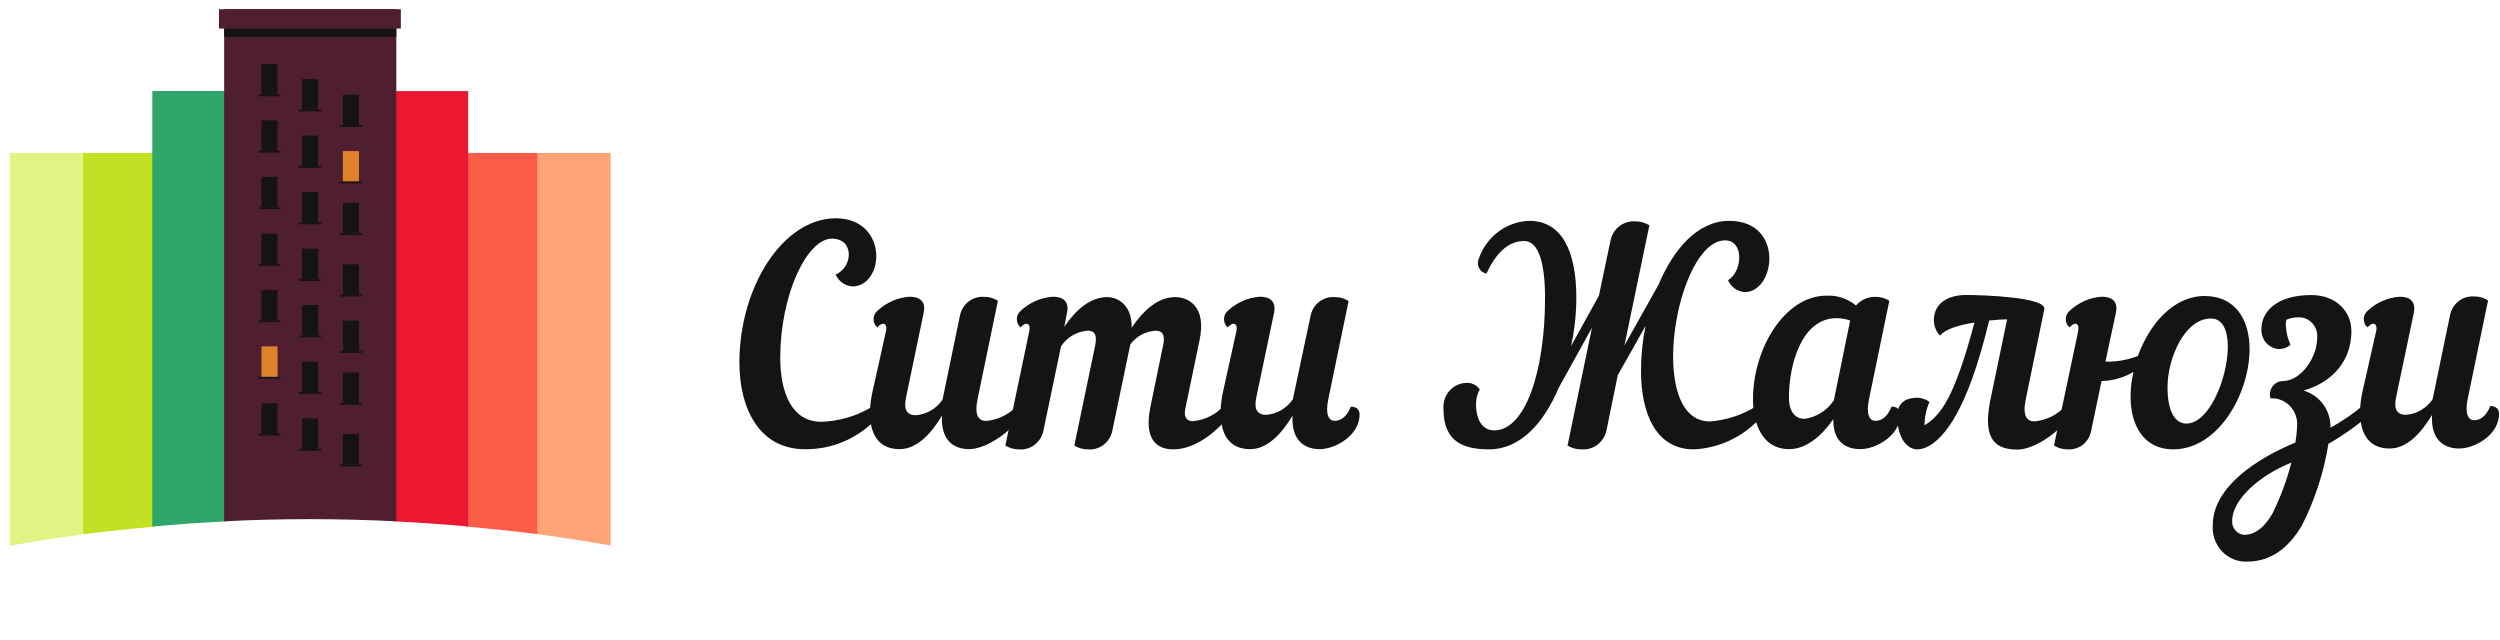 <svg width="211" height="54" viewBox="0 0 211 54" fill="none" xmlns="http://www.w3.org/2000/svg">
<path fill-rule="evenodd" clip-rule="evenodd" d="M39.3 12.908H45.382V45.089C43.439 44.83 41.267 44.618 39.3 44.436V12.908Z" fill="#FB5D49"/>
<path fill-rule="evenodd" clip-rule="evenodd" d="M33.236 7.684H39.513V44.436C37.502 44.251 35.266 44.103 33.236 44.001V7.684Z" fill="#EC1831"/>
<path fill-rule="evenodd" clip-rule="evenodd" d="M45.381 12.908H51.54V46.042C49.498 45.679 47.446 45.358 45.381 45.08V12.908Z" fill="#FEA477"/>
<path fill-rule="evenodd" clip-rule="evenodd" d="M13.069 12.906H6.985V45.1C8.93 44.839 11.102 44.623 13.069 44.447V12.906Z" fill="#C4E022"/>
<path fill-rule="evenodd" clip-rule="evenodd" d="M19.131 7.68H12.855V44.441C14.867 44.256 17.103 44.103 19.131 44.005V7.68Z" fill="#30A66B"/>
<path fill-rule="evenodd" clip-rule="evenodd" d="M18.919 0.779H33.449V43.999C31.042 43.879 28.62 43.818 26.183 43.816C23.745 43.815 21.323 43.876 18.919 43.999V0.779Z" fill="#4F1F31"/>
<path d="M23.426 10.16H22.067V12.748H23.426V10.16Z" fill="#161314"/>
<path d="M23.683 12.727H21.808V12.885H23.683V12.727Z" fill="#161314"/>
<path d="M26.845 11.438H25.486V14.025H26.845V11.438Z" fill="#161314"/>
<path d="M27.102 14.004H25.227V14.163H27.102V14.004Z" fill="#161314"/>
<path d="M30.297 12.752H28.938V15.339H30.297V12.752Z" fill="#DE822A"/>
<path d="M30.554 15.316H28.679V15.475H30.554V15.316Z" fill="#161314"/>
<path d="M23.426 14.924H22.067V17.511H23.426V14.924Z" fill="#161314"/>
<path d="M23.683 17.492H21.808V17.651H23.683V17.492Z" fill="#161314"/>
<path d="M26.843 16.211H25.484V18.798H26.843V16.211Z" fill="#161314"/>
<path d="M27.102 18.775H25.227V18.934H27.102V18.775Z" fill="#161314"/>
<path d="M30.297 17.121H28.938V19.709H30.297V17.121Z" fill="#161314"/>
<path d="M30.557 19.688H28.682V19.846H30.557V19.688Z" fill="#161314"/>
<path d="M23.428 24.471H22.069V27.058H23.428V24.471Z" fill="#161314"/>
<path d="M23.686 27.035H21.811V27.194H23.686V27.035Z" fill="#161314"/>
<path d="M26.847 25.744H25.488V28.331H26.847V25.744Z" fill="#161314"/>
<path d="M27.107 28.312H25.231V28.471H27.107V28.312Z" fill="#161314"/>
<path d="M30.3 27.061H28.941V29.648H30.3V27.061Z" fill="#161314"/>
<path d="M30.559 29.627H28.684V29.786H30.559V29.627Z" fill="#161314"/>
<path d="M23.428 29.234H22.069V31.822H23.428V29.234Z" fill="#DE822A"/>
<path d="M23.686 31.803H21.811V31.962H23.686V31.803Z" fill="#161314"/>
<path d="M26.845 30.52H25.486V33.107H26.845V30.52Z" fill="#161314"/>
<path d="M27.104 33.086H25.229V33.245H27.104V33.086Z" fill="#161314"/>
<path d="M30.3 31.432H28.941V34.019H30.3V31.432Z" fill="#161314"/>
<path d="M30.559 33.998H28.684V34.157H30.559V33.998Z" fill="#161314"/>
<path d="M23.426 19.713H22.067V22.3H23.426V19.713Z" fill="#161314"/>
<path d="M23.683 22.279H21.808V22.438H23.683V22.279Z" fill="#161314"/>
<path d="M26.845 20.988H25.486V23.576H26.845V20.988Z" fill="#161314"/>
<path d="M27.104 23.557H25.229V23.715H27.104V23.557Z" fill="#161314"/>
<path d="M30.302 22.305H28.943V24.892H30.302V22.305Z" fill="#161314"/>
<path d="M30.559 24.871H28.684V25.03H30.559V24.871Z" fill="#161314"/>
<path d="M23.426 34.039H22.067V36.627H23.426V34.039Z" fill="#161314"/>
<path d="M23.686 36.607H21.811V36.766H23.686V36.607Z" fill="#161314"/>
<path d="M26.845 35.316H25.486V37.904H26.845V35.316Z" fill="#161314"/>
<path d="M27.104 37.883H25.229V38.042H27.104V37.883Z" fill="#161314"/>
<path d="M30.297 36.631H28.938V39.218H30.297V36.631Z" fill="#161314"/>
<path d="M30.557 39.195H28.682V39.354H30.557V39.195Z" fill="#161314"/>
<path d="M23.424 5.402H22.065V7.99H23.424V5.402Z" fill="#161314"/>
<path d="M23.681 7.971H21.806V8.129H23.681V7.971Z" fill="#161314"/>
<path d="M26.843 6.68H25.484V9.267H26.843V6.68Z" fill="#161314"/>
<path d="M27.102 9.246H25.227V9.405H27.102V9.246Z" fill="#161314"/>
<path d="M30.297 7.998H28.938V10.585H30.297V7.998Z" fill="#161314"/>
<path d="M30.557 10.562H28.682V10.721H30.557V10.562Z" fill="#161314"/>
<path d="M33.831 0.779H18.483V2.41H33.831V0.779Z" fill="#4F1F31"/>
<path d="M33.449 2.41H18.919V3.124H33.449V2.41Z" fill="#161314"/>
<path fill-rule="evenodd" clip-rule="evenodd" d="M6.985 12.906H0.827V46.062C2.866 45.697 4.919 45.377 6.985 45.1V12.906Z" fill="#E3F383"/>
<path d="M73.958 21.62C73.958 22.939 73.172 24.172 71.974 24.172C71.665 24.161 71.366 24.061 71.111 23.884C70.856 23.706 70.654 23.459 70.531 23.169C72 22.543 72.122 20.143 70.215 20.143C68.082 20.143 65.853 24.95 65.853 30.185C65.853 33.146 66.832 35.598 69.306 35.598C70.854 35.555 72.364 35.1 73.688 34.28C73.809 34.326 73.914 34.409 73.989 34.517C74.063 34.625 74.104 34.754 74.106 34.886C74.108 34.988 74.089 35.089 74.051 35.183C74.014 35.277 73.958 35.362 73.888 35.434C73.107 36.233 72.179 36.864 71.156 37.29C70.133 37.716 69.038 37.928 67.934 37.913C64.068 37.913 62.406 34.458 62.406 30.6C62.406 24.211 66.078 18.422 70.556 18.422C72.927 18.435 73.958 20.09 73.958 21.62Z" fill="#161314"/>
<path d="M74.77 27.984C74.867 27.581 74.77 27.324 74.526 27.324C74.403 27.324 74.255 27.423 74.036 27.628C73.939 27.542 73.862 27.436 73.808 27.318C73.755 27.199 73.728 27.069 73.728 26.939C73.728 26.808 73.755 26.679 73.808 26.56C73.862 26.441 73.939 26.335 74.036 26.25C74.786 25.537 75.753 25.111 76.774 25.043C77.657 25.043 78.172 25.472 77.953 26.421L76.465 33.569C76.246 34.597 76.562 35.046 77.296 35.046C77.744 35.012 78.179 34.876 78.57 34.647C78.96 34.419 79.295 34.105 79.551 33.727L81.02 26.632C81.115 26.157 81.376 25.735 81.755 25.444C82.134 25.154 82.604 25.016 83.076 25.056C83.481 25.049 83.88 25.164 84.223 25.386L82.509 33.674C82.219 35.078 82.605 35.527 83.243 35.527C84.221 35.438 85.135 34.994 85.82 34.274C85.942 34.321 86.047 34.403 86.121 34.511C86.196 34.62 86.237 34.748 86.239 34.881C86.229 35.083 86.152 35.276 86.02 35.428C84.867 36.747 83.102 37.907 81.781 37.907C80.582 37.907 79.384 37.248 79.506 35.078C78.527 36.707 77.328 37.907 75.93 37.907C73.211 37.907 73.211 34.98 73.63 33.1L74.77 27.984Z" fill="#161314"/>
<path d="M89.828 27.581C90.826 26.105 92.05 25.076 93.449 25.076C94.454 25.076 95.575 25.88 95.504 27.661C96.535 26.157 97.759 25.076 99.177 25.076C100.278 25.076 101.87 25.828 101.232 28.762L100.034 34.525C99.885 35.25 100.208 35.547 100.678 35.547C101.656 35.459 102.57 35.014 103.255 34.294C103.376 34.34 103.481 34.423 103.556 34.531C103.631 34.639 103.672 34.768 103.674 34.901C103.667 35.104 103.59 35.298 103.455 35.448C102.302 36.767 100.665 37.927 99.022 37.927C97.798 37.927 96.503 37.268 97.089 34.373L98.114 29.388C98.313 28.584 98.339 27.911 97.527 27.911C97.113 27.935 96.709 28.05 96.342 28.248C95.975 28.446 95.654 28.722 95.401 29.058L93.88 36.351C93.786 36.826 93.524 37.248 93.145 37.539C92.767 37.829 92.297 37.968 91.825 37.927C91.419 37.932 91.019 37.82 90.672 37.604L92.386 29.388C92.559 28.584 92.611 27.911 91.799 27.911C91.351 27.94 90.915 28.075 90.525 28.303C90.135 28.532 89.802 28.849 89.551 29.23L88.062 36.351C87.968 36.826 87.706 37.248 87.327 37.539C86.948 37.829 86.479 37.968 86.007 37.927C85.6 37.933 85.2 37.821 84.853 37.604L86.864 27.984C86.96 27.581 86.864 27.324 86.619 27.324C86.496 27.324 86.348 27.423 86.129 27.628C86.032 27.542 85.955 27.436 85.902 27.318C85.848 27.199 85.821 27.069 85.821 26.939C85.821 26.808 85.848 26.679 85.902 26.56C85.955 26.441 86.032 26.335 86.129 26.25C86.879 25.537 87.846 25.111 88.868 25.043C89.75 25.043 90.266 25.472 90.047 26.421L89.828 27.581Z" fill="#161314"/>
<path d="M104.344 27.984C104.441 27.581 104.344 27.324 104.099 27.324C103.977 27.324 103.828 27.423 103.609 27.628C103.514 27.542 103.437 27.436 103.384 27.317C103.332 27.198 103.304 27.069 103.304 26.939C103.304 26.808 103.332 26.679 103.384 26.56C103.437 26.442 103.514 26.336 103.609 26.25C104.361 25.535 105.331 25.109 106.354 25.043C107.23 25.043 107.72 25.472 107.527 26.421L106.032 33.536C105.813 34.564 106.129 35.013 106.863 35.013C107.311 34.979 107.746 34.843 108.137 34.614C108.527 34.386 108.862 34.072 109.118 33.694L110.613 26.652C110.708 26.177 110.969 25.755 111.348 25.464C111.727 25.174 112.197 25.035 112.668 25.076C113.076 25.07 113.476 25.184 113.822 25.406L112.108 33.694C111.837 34.973 112.153 35.52 112.643 35.52C113.132 35.52 113.648 35.224 114.015 34.32C114.479 34.32 114.75 34.571 114.75 34.98C114.75 36.733 112.739 37.907 111.373 37.907C110.169 37.907 108.97 37.248 109.093 35.078C108.113 36.707 106.915 37.907 105.523 37.907C102.804 37.907 102.804 34.98 103.216 33.1L104.344 27.984Z" fill="#161314"/>
<path d="M148.216 34.292C148.337 34.338 148.442 34.421 148.517 34.529C148.592 34.638 148.633 34.766 148.635 34.899C148.638 35.001 148.619 35.103 148.581 35.197C148.542 35.292 148.483 35.377 148.409 35.446C146.962 36.949 145.012 37.835 142.952 37.925C139.769 37.925 138.5 34.918 138.5 31.285C138.501 30.016 138.631 28.75 138.886 27.507L136.541 31.661L135.587 36.323C135.486 36.806 135.216 37.235 134.829 37.53C134.441 37.824 133.962 37.965 133.481 37.925C133.065 37.935 132.656 37.823 132.301 37.602L134.363 27.659L131.548 32.742C130.298 35.723 128.287 37.925 125.697 37.925C123.565 37.925 121.831 37.325 121.831 34.543C121.804 34.255 121.836 33.965 121.927 33.692C122.017 33.418 122.164 33.168 122.357 32.957C122.549 32.746 122.784 32.58 123.044 32.469C123.305 32.358 123.585 32.305 123.867 32.314C124.069 32.318 124.266 32.37 124.444 32.466C124.622 32.563 124.775 32.7 124.892 32.868C124.683 33.241 124.574 33.664 124.576 34.094C124.576 35.446 125.117 36.323 126.116 36.323C128.738 36.323 130.401 31.338 130.401 25.153C130.401 22.219 129.866 20.34 128.642 20.34C127.269 20.34 126.219 21.415 125.459 23.096C125.325 23.071 125.199 23.015 125.09 22.932C124.981 22.849 124.892 22.742 124.83 22.618C124.768 22.495 124.734 22.358 124.731 22.219C124.729 22.08 124.757 21.943 124.814 21.817C125.129 20.91 125.704 20.121 126.464 19.554C127.224 18.987 128.133 18.668 129.073 18.639C131.792 18.639 133.042 21.144 133.042 25.127C133.04 26.5 132.891 27.868 132.598 29.208L134.95 24.949L135.929 20.287C136.031 19.804 136.3 19.375 136.688 19.08C137.075 18.785 137.555 18.645 138.036 18.685C138.449 18.681 138.855 18.796 139.209 19.015L137.102 29.156L139.969 24.046C141.257 20.993 143.3 18.639 145.942 18.639C150.619 18.639 149.859 24.652 147.262 24.652C146.959 24.634 146.666 24.531 146.416 24.355C146.166 24.178 145.969 23.934 145.845 23.65C147.088 22.898 147.211 20.287 145.6 20.287C141.464 20.287 138.841 35.571 144.311 35.571C145.694 35.469 147.033 35.031 148.216 34.292Z" fill="#161314"/>
<path d="M157.745 33.693C157.475 34.972 157.79 35.52 158.28 35.52C158.77 35.52 159.285 35.223 159.652 34.319C160.116 34.319 160.387 34.57 160.387 34.979C160.387 36.733 158.377 37.906 157.011 37.906C155.857 37.906 154.704 37.359 154.73 35.381C153.705 36.858 152.404 37.906 151.012 37.906C148.467 37.906 147.952 35.269 147.952 33.7C147.952 29.315 150.716 24.956 154.118 24.956C155.031 24.898 155.932 25.192 156.643 25.781C156.853 25.544 157.11 25.357 157.397 25.231C157.684 25.106 157.994 25.046 158.306 25.055C158.713 25.049 159.114 25.164 159.459 25.385L157.745 33.693ZM154.781 33.772L156.154 27.053C155.783 26.921 155.393 26.855 155 26.855C152.037 26.855 150.986 30.812 150.986 33.541C150.986 34.794 151.547 35.348 152.307 35.348C152.805 35.28 153.284 35.105 153.71 34.833C154.137 34.561 154.502 34.2 154.781 33.772Z" fill="#161314"/>
<path d="M167.958 33.897L169.401 26.954C168.911 26.954 168.396 27.006 167.887 27.053C166.953 30.91 165.999 33.416 165.091 35.024C163.989 37.002 162.79 37.899 161.869 37.926C160.948 37.952 160.129 36.95 160.129 35.123C160.129 33.917 160.941 33.567 161.843 33.567C162.204 33.585 162.552 33.706 162.848 33.917C162.576 34.539 162.434 35.213 162.43 35.895C163.718 35.09 164.904 33.791 166.643 27.224C165.355 27.428 164.221 27.752 163.731 28.325C163.412 27.981 163.228 27.527 163.216 27.053C163.216 25.497 164.537 24.896 165.935 24.896C167.475 24.896 172.739 25.094 172.539 26.096L170.973 33.712C170.683 35.117 171.076 35.565 171.708 35.565C172.686 35.476 173.6 35.032 174.285 34.312C174.406 34.359 174.511 34.441 174.586 34.55C174.661 34.658 174.702 34.786 174.704 34.919C174.694 35.121 174.617 35.315 174.485 35.466C173.331 36.785 171.572 37.945 170.245 37.945C168.538 37.926 167.314 37.227 167.958 33.897Z" fill="#161314"/>
<path d="M189.864 29.459C189.864 33.191 187.242 37.926 183.421 37.926C180.902 37.926 179.819 35.849 179.819 33.495C179.819 32.786 179.901 32.08 180.064 31.392C179.243 31.873 178.317 32.139 177.371 32.163L176.495 36.35C176.413 36.817 176.165 37.237 175.798 37.528C175.432 37.819 174.973 37.961 174.51 37.926C174.104 37.931 173.704 37.819 173.357 37.603L175.393 27.983C175.464 27.58 175.393 27.323 175.148 27.323C175.026 27.323 174.878 27.422 174.658 27.627C174.562 27.541 174.484 27.435 174.431 27.316C174.378 27.198 174.35 27.068 174.35 26.937C174.35 26.807 174.378 26.677 174.431 26.558C174.484 26.44 174.562 26.334 174.658 26.248C175.408 25.536 176.375 25.109 177.397 25.042C178.28 25.042 178.795 25.47 178.576 26.42L177.7 30.521C178.634 30.547 179.565 30.384 180.438 30.04C181.417 27.336 183.453 24.982 186.069 24.982C188.685 24.982 189.864 27.007 189.864 29.459ZM182.938 32.69C182.938 34.899 183.672 35.75 184.529 35.75C186.462 35.75 188.028 31.893 188.028 29.262C188.028 27.91 187.609 26.881 186.611 26.881C184.381 26.881 182.938 30.238 182.938 32.69Z" fill="#161314"/>
<path d="M193.73 37.351C193.81 36.896 193.859 36.435 193.878 35.973C193.902 35.662 193.861 35.349 193.758 35.056C193.654 34.763 193.49 34.495 193.277 34.272C193.064 34.049 192.807 33.876 192.523 33.763C192.238 33.65 191.934 33.601 191.629 33.619C191.58 33.453 191.568 33.277 191.596 33.106C191.623 32.934 191.689 32.772 191.788 32.631C191.888 32.489 192.017 32.374 192.167 32.292C192.318 32.211 192.484 32.167 192.654 32.162C194.245 32.162 195.566 30.111 195.566 28.555C195.594 28.326 195.572 28.094 195.502 27.875C195.433 27.655 195.317 27.454 195.164 27.285C195.011 27.116 194.823 26.983 194.614 26.896C194.405 26.809 194.18 26.77 193.955 26.782C193.62 26.786 193.288 26.853 192.976 26.979C192.931 27.142 192.913 27.312 192.924 27.48C192.953 28.044 193.087 28.597 193.317 29.109C193.042 29.341 192.695 29.465 192.338 29.459C192.13 29.447 191.926 29.393 191.738 29.299C191.551 29.205 191.384 29.074 191.247 28.913C191.11 28.752 191.006 28.564 190.941 28.361C190.876 28.158 190.851 27.944 190.869 27.731C190.869 26.412 192.022 24.902 195.076 24.902C197.183 24.902 198.459 26.3 198.459 27.955C198.459 30.434 196.868 32.267 194.419 32.966C195.085 33.154 195.671 33.565 196.083 34.132C196.495 34.7 196.71 35.392 196.694 36.098C197.713 35.541 198.674 34.878 199.561 34.12C199.652 34.196 199.726 34.291 199.777 34.4C199.827 34.508 199.854 34.627 199.854 34.747C199.854 34.867 199.827 34.986 199.777 35.094C199.726 35.202 199.652 35.298 199.561 35.373C198.604 36.151 197.587 36.848 196.52 37.457C196.133 39.867 195.374 42.2 194.271 44.367C193.169 46.22 191.694 47.4 189.645 47.4C189.251 47.415 188.858 47.345 188.492 47.193C188.126 47.042 187.796 46.813 187.524 46.521C187.251 46.23 187.042 45.882 186.91 45.502C186.778 45.121 186.726 44.716 186.758 44.314C186.758 41.11 190.508 38.676 193.73 37.351ZM193.363 39.052C190.65 40.154 188.395 42.184 188.395 43.965C188.377 44.256 188.473 44.544 188.661 44.763C188.849 44.983 189.115 45.118 189.4 45.138C190.354 45.138 191.14 44.479 191.797 43.338C192.474 41.971 193.007 40.534 193.388 39.052H193.363Z" fill="#161314"/>
<path d="M200.541 27.983C200.637 27.581 200.541 27.324 200.296 27.324C200.173 27.324 200.025 27.423 199.806 27.627C199.71 27.541 199.633 27.435 199.581 27.316C199.528 27.197 199.501 27.069 199.501 26.938C199.501 26.808 199.528 26.679 199.581 26.56C199.633 26.441 199.71 26.335 199.806 26.249C200.558 25.535 201.527 25.108 202.551 25.042C203.427 25.042 203.917 25.471 203.724 26.42L202.229 33.535C202.01 34.564 202.325 35.012 203.06 35.012C203.508 34.978 203.943 34.842 204.333 34.614C204.723 34.386 205.059 34.071 205.315 33.693L206.784 26.598C206.879 26.124 207.14 25.701 207.519 25.411C207.898 25.12 208.368 24.982 208.839 25.023C209.247 25.016 209.647 25.131 209.993 25.352L208.279 33.641C208.008 34.92 208.324 35.467 208.814 35.467C209.303 35.467 209.819 35.17 210.186 34.267C210.65 34.267 210.921 34.517 210.921 34.926C210.921 36.68 208.917 37.854 207.544 37.854C206.346 37.854 205.141 37.194 205.263 35.025C204.284 36.654 203.086 37.854 201.694 37.854C198.975 37.854 198.975 34.926 199.394 33.047L200.541 27.983Z" fill="#161314"/>
</svg>
